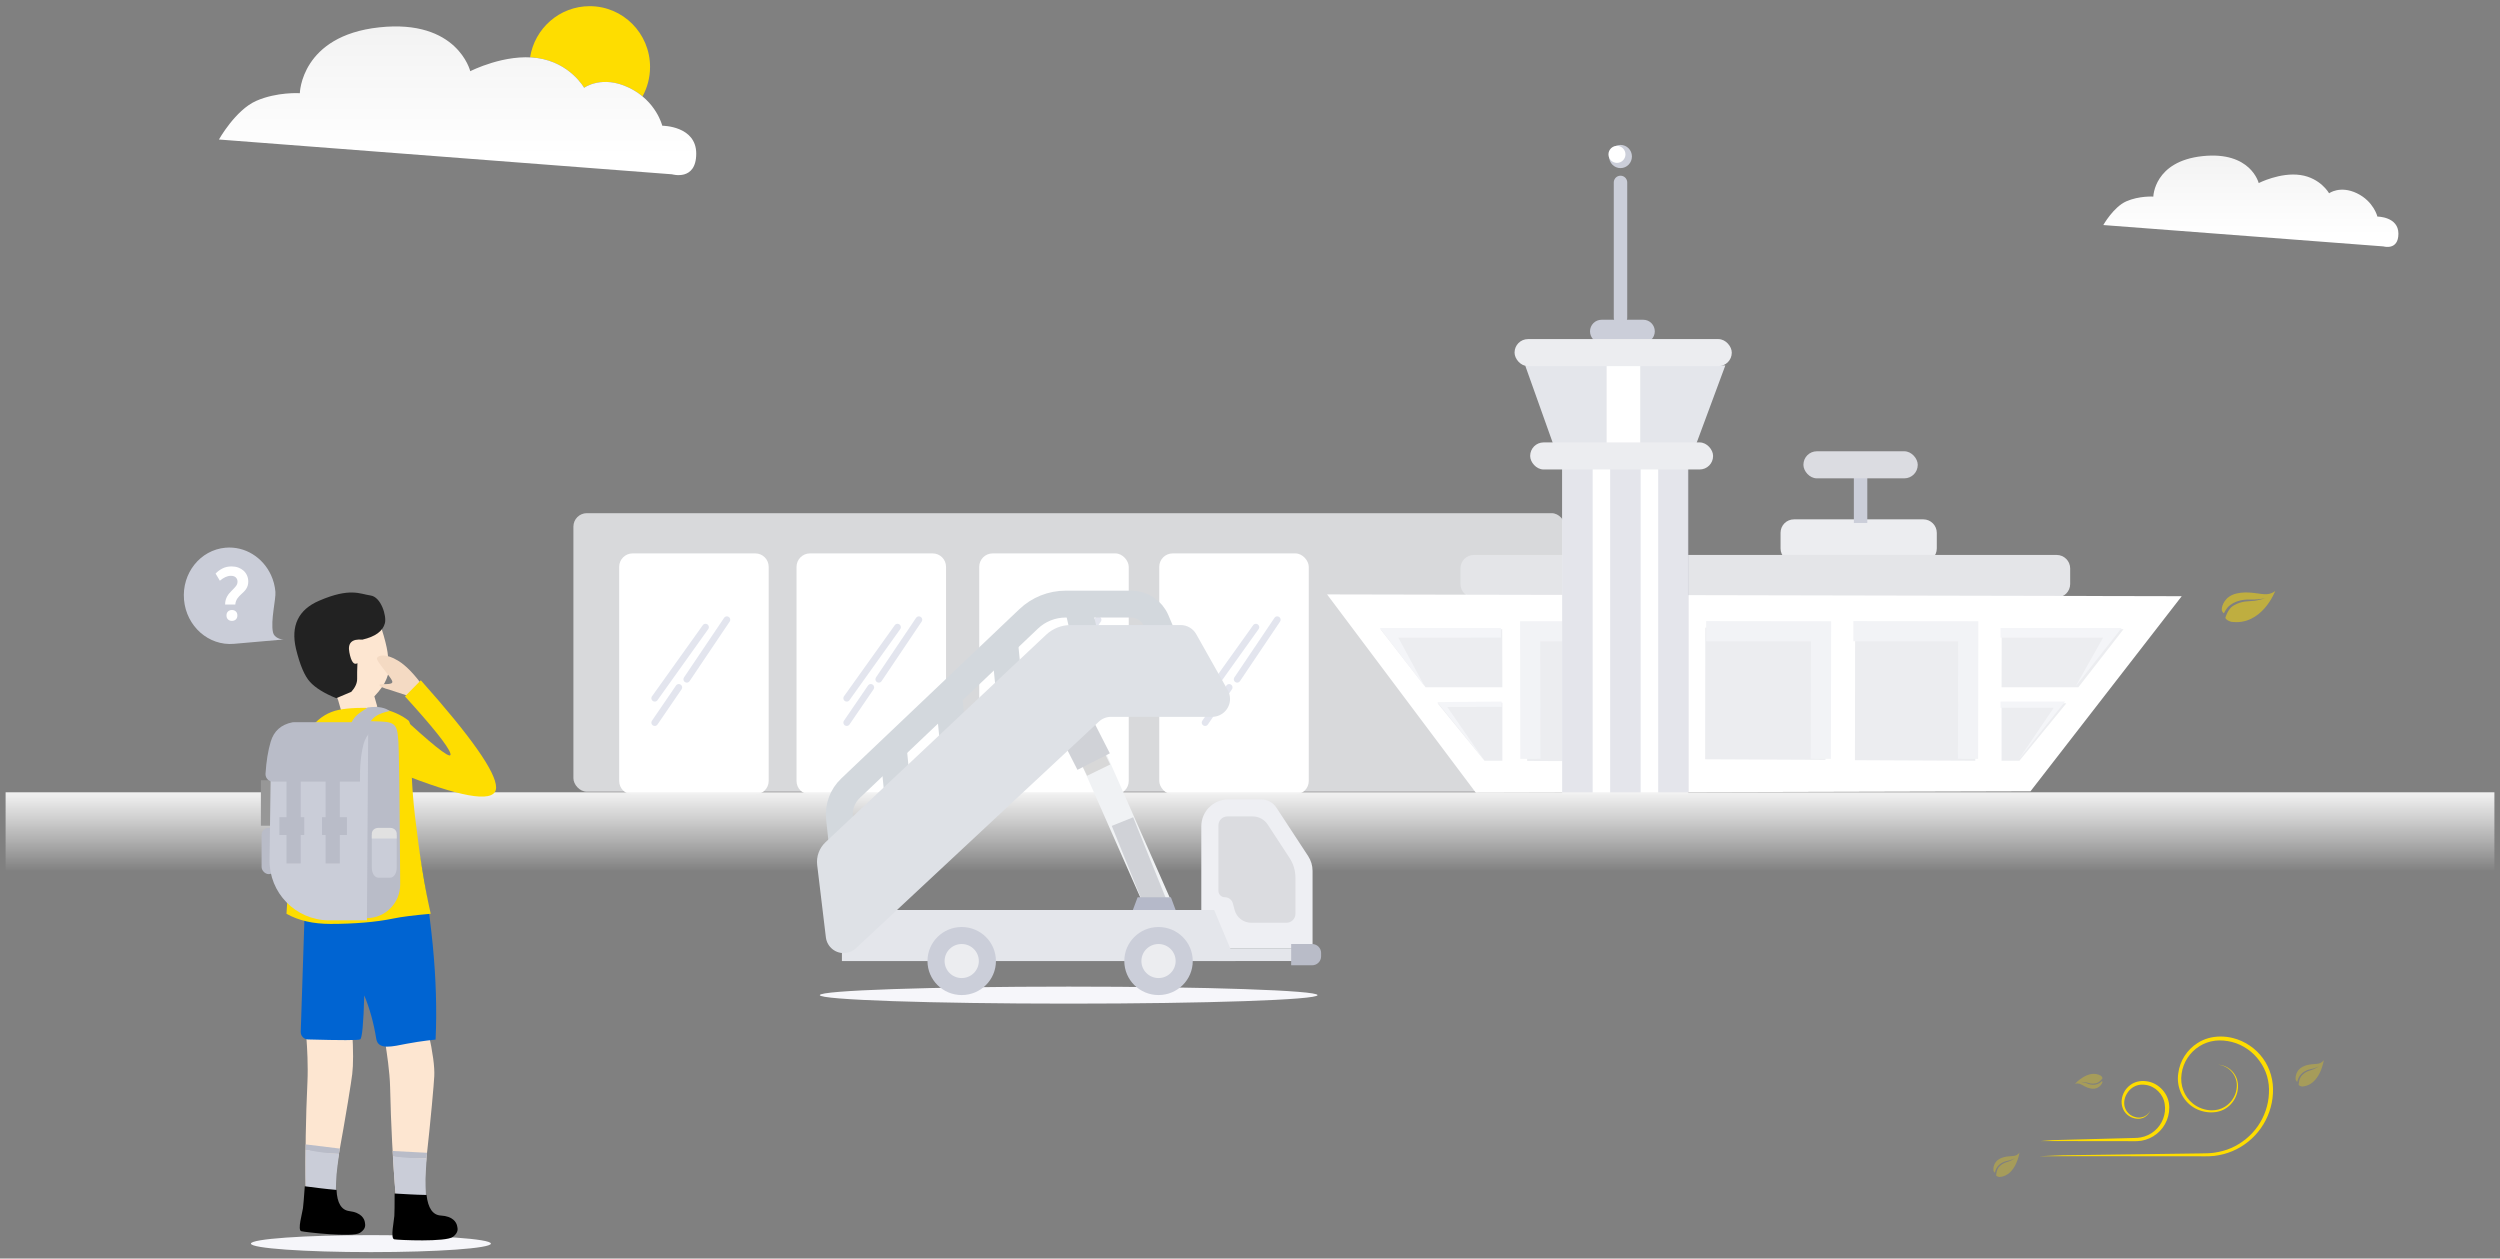 <?xml version="1.0" encoding="UTF-8"?>
<svg width="294px" height="148px" viewBox="0 0 294 148" version="1.1" xmlns="http://www.w3.org/2000/svg" xmlns:xlink="http://www.w3.org/1999/xlink">
    <rect x="0" y="0" width="294" height="148" fill="#808080" stroke="none"/>
    <!-- Generator: Sketch 52.5 (67469) - http://www.bohemiancoding.com/sketch -->
    <title>No result found</title>
    <desc>Created with Sketch.</desc>
    <defs>
        <linearGradient x1="38.867%" y1="23.476%" x2="38.867%" y2="0%" id="linearGradient-1">
            <stop stop-color="#FFFFFF" stop-opacity="0" offset="0%"></stop>
            <stop stop-color="#F2F2F2" offset="100%"></stop>
        </linearGradient>
        <linearGradient x1="38.867%" y1="84.559%" x2="38.867%" y2="0%" id="linearGradient-2">
            <stop stop-color="#FFFFFF" offset="0%"></stop>
            <stop stop-color="#F2F2F2" offset="100%"></stop>
        </linearGradient>
    </defs>
    <g id="Page-1" stroke="none" stroke-width="1" fill="none" fill-rule="evenodd">
        <g id="00_FLIGHTS_DepartureNoResult" transform="translate(-13, -196)">
            <g id="IOS-/-Empty-State-/-Illustration-/-no-result-found" transform="translate(10, 183)">
                <g id="Group-4" transform="translate(3.659, 13.726)">
                    <g id="Group-9" transform="translate(0, 16.314)">
                        <g id="Group-19" transform="translate(66.773, 0)">
                            <rect id="Rectangle-38" fill="#EDEEF1" opacity="0.8" x="0" y="43.309" width="116.621" height="32.754" rx="1.58"></rect>
                            <path d="M5.383,49.624 C5.383,48.749 6.094,48.04 6.958,48.04 L21.39,48.04 C22.26,48.04 22.965,48.74 22.965,49.624 L22.965,74.797 C22.965,75.672 22.254,76.381 21.39,76.381 L6.958,76.381 C6.088,76.381 5.383,75.681 5.383,74.797 L5.383,49.624 Z" id="Rectangle-39" fill="#FFFFFF"></path>
                            <path d="M26.24,49.624 C26.24,48.749 26.951,48.04 27.815,48.04 L42.247,48.04 C43.117,48.04 43.822,48.74 43.822,49.624 L43.822,74.797 C43.822,75.672 43.111,76.381 42.247,76.381 L27.815,76.381 C26.945,76.381 26.24,75.681 26.24,74.797 L26.24,49.624 Z" id="Rectangle-39" fill="#FFFFFF"></path>
                            <rect id="Rectangle-39" fill="#FFFFFF" x="47.725" y="48.04" width="17.583" height="28.342" rx="1.58"></rect>
                            <rect id="Rectangle-39" fill="#FFFFFF" x="68.896" y="48.04" width="17.583" height="28.342" rx="1.58"></rect>
                            <g id="Group" transform="translate(88.632, 0)">
                                <path d="M53.329,45.62 C53.329,44.745 54.027,44.036 54.912,44.036 L70.121,44.036 C70.995,44.036 71.703,44.753 71.703,45.62 L71.703,47.457 C71.703,48.332 71.005,49.041 70.121,49.041 L54.912,49.041 C54.038,49.041 53.329,48.324 53.329,47.457 L53.329,45.62 Z" id="Rectangle-37" fill="#ECEDF0"></path>
                                <path d="M62.74,39.442 L62.74,43.672" id="Line" stroke="#CBCED9" stroke-width="1.58" stroke-linecap="square"></path>
                                <polygon id="Path-9" fill="#E4E6EB" points="23.304 25.96 46.837 25.931 43.329 35.393 26.666 35.393"></polygon>
                                <path d="M30.922,21.927 C30.922,21.173 31.533,20.562 32.284,20.562 L37.178,20.562 C37.931,20.562 38.54,21.168 38.54,21.927 L38.54,21.927 C38.54,22.681 37.93,23.292 37.178,23.292 L32.284,23.292 C31.532,23.292 30.922,22.686 30.922,21.927 L30.922,21.927 Z" id="Rectangle-35" fill="#CBCED9"></path>
                                <path d="M34.507,4.413 L34.507,20.335" id="Line" stroke="#CBCED9" stroke-width="1.58" stroke-linecap="round"></path>
                                <rect id="Rectangle-36" fill="#DBDCE1" x="56.018" y="36.03" width="13.444" height="3.184" rx="1.58"></rect>
                                <ellipse id="Oval-6" fill="#CBCED9" cx="34.507" cy="1.365" rx="1.344" ry="1.365"></ellipse>
                                <ellipse id="Oval-6" fill="#FFFFFF" cx="34.09" cy="1.115" rx="1" ry="1"></ellipse>
                                <path d="M15.685,49.805 C15.685,48.931 16.395,48.222 17.266,48.222 L85.807,48.222 C86.68,48.222 87.388,48.939 87.388,49.805 L87.388,51.643 C87.388,52.517 86.679,53.226 85.807,53.226 L17.266,53.226 C16.393,53.226 15.685,52.509 15.685,51.643 L15.685,49.805 Z" id="Rectangle-33" fill="#E4E5E8"></path>
                                <polygon id="Path-8" fill="#FFFFFF" points="0 52.862 17.5 76.19 82.72 76.019 100.507 53.073"></polygon>
                                <polygon id="Path-7" fill="#ECEDF0" points="23.546 56.968 37.678 56.968 37.678 72.513 23.528 72.446"></polygon>
                                <polygon id="Path-7" fill="#ECEDF0" points="62.097 56.878 76.229 56.878 76.229 72.424 62.078 72.357"></polygon>
                                <polygon id="Path-7" fill="#ECEDF0" points="44.479 56.774 58.61 56.774 58.61 72.32 44.46 72.253"></polygon>
                                <path d="M34.851,26.385 L34.851,34.893" id="Line" stroke="#FFFFFF" stroke-width="3.951" stroke-linecap="square"></path>
                                <g id="Group-17" transform="translate(6.274, 56.956)" fill="#ECEDF0">
                                    <polygon id="Path-10" transform="translate(7.17, 3.412) scale(-1, 1) translate(-7.17, -3.412) " points="0.016 0 5.4573488e-14 6.824 9.032 6.824 14.341 0"></polygon>
                                    <polygon id="Path-12" transform="translate(10.531, 12.055) scale(-1, 1) translate(-10.531, -12.055) " points="6.722 8.644 14.341 8.713 8.82 15.467 6.722 15.467"></polygon>
                                </g>
                                <g id="Group-17" transform="translate(79.322, 56.956)" fill="#ECEDF0">
                                    <polygon id="Path-10" points="0.016 0 0 6.824 9.032 6.824 14.341 0"></polygon>
                                    <polygon id="Path-12" points="0 8.644 7.618 8.713 2.098 15.467 0 15.467"></polygon>
                                </g>
                            </g>
                            <rect id="Rectangle-34" fill="#ECEDF0" x="110.681" y="22.837" width="25.544" height="3.184" rx="1.58"></rect>
                        </g>
                        <g id="Group-2" transform="translate(140.905, 55.68)" opacity="0.884" stroke="#DFE2EC" stroke-linecap="round" stroke-linejoin="round" stroke-width="0.79">
                            <path d="M6.127,1.034 L0.157,9.391" id="Line"></path>
                            <path d="M2.985,8.12 L0.157,12.257" id="Line"></path>
                            <path d="M8.641,0.159 L3.928,7.162" id="Line"></path>
                        </g>
                        <polyline id="Path-17" stroke="#F2F3F6" stroke-width="2.371" points="192.799 57.185 179.289 57.203 179.313 72.2"></polyline>
                        <g id="Group-2" transform="translate(119.832, 55.68)" opacity="0.884" stroke="#DFE2EC" stroke-linecap="round" stroke-linejoin="round" stroke-width="0.79">
                            <path d="M6.127,1.034 L0.157,9.391" id="Line"></path>
                            <path d="M2.985,8.12 L0.157,12.257" id="Line"></path>
                            <path d="M8.641,0.159 L3.928,7.162" id="Line"></path>
                        </g>
                        <g id="Group-2" transform="translate(98.759, 55.68)" opacity="0.884" stroke="#DFE2EC" stroke-linecap="round" stroke-linejoin="round" stroke-width="0.79">
                            <path d="M6.127,1.034 L0.157,9.391" id="Line"></path>
                            <path d="M2.985,8.12 L0.157,12.257" id="Line"></path>
                            <path d="M8.641,0.159 L3.928,7.162" id="Line"></path>
                        </g>
                        <g id="Group-2" transform="translate(76.181, 55.68)" opacity="0.884" stroke="#DFE2EC" stroke-linecap="round" stroke-linejoin="round" stroke-width="0.79">
                            <path d="M6.127,1.034 L0.157,9.391" id="Line"></path>
                            <path d="M2.985,8.12 L0.157,12.257" id="Line"></path>
                            <path d="M8.641,0.159 L3.928,7.162" id="Line"></path>
                        </g>
                        <polygon id="Path-14" fill="#F4F5F8" points="166.89 63.695 163.787 57.95 175.846 57.944 175.846 56.809 161.602 56.809"></polygon>
                        <polyline id="Path-14" fill="#F4F5F8" points="243.436 63.675 246.664 57.95 234.606 57.95 234.606 56.809 248.849 56.809"></polyline>
                        <polygon id="Path-15" fill="#F4F5F8" points="234.606 65.462 242.195 65.462 236.769 72.231 240.857 66.197 234.606 66.197"></polygon>
                        <polygon id="Path-16" fill="#F4F5F8" points="175.935 65.462 168.376 65.527 173.823 72.288 169.538 66.1 175.942 66.084"></polygon>
                        <polyline id="Path-17" stroke="#F2F3F6" stroke-width="2.371" points="217.296 57.185 230.806 57.203 230.782 72.2"></polyline>
                        <polyline id="Path-17" stroke="#F2F3F6" stroke-width="2.371" points="199.985 57.185 213.496 57.203 213.471 72.2"></polyline>
                        <rect id="Rectangle-32" fill="#FFFFFF" x="183.052" y="37.622" width="14.789" height="38.75"></rect>
                        <rect id="Rectangle-21" fill="#CACDD8" opacity="0.5" x="183.052" y="37.622" width="3.588" height="38.75"></rect>
                        <rect id="Rectangle-21" fill="#CACDD8" opacity="0.5" x="188.696" y="37.622" width="3.588" height="38.75"></rect>
                        <rect id="Rectangle-21" fill="#CACDD8" opacity="0.5" x="194.341" y="37.622" width="3.588" height="38.75"></rect>
                        <rect id="Rectangle-22" fill="#ECEDF0" x="179.289" y="34.988" width="21.511" height="3.184" rx="1.58"></rect>
                        <path d="M265.492,52.376 C264.802,52.566 263.36,52.436 262.068,53.082 C260.777,53.728 260.732,54.891 260.812,55.278 C260.857,55.501 261.025,55.621 261.16,55.683 C261.216,55.43 261.3,55.16 261.434,54.9 C262.031,53.877 263.199,53.573 263.394,53.506 C263.498,53.473 263.688,53.425 263.911,53.378 C264.139,53.335 264.383,53.28 264.622,53.197 C265.096,53.045 265.503,52.86 265.502,52.86 C265.503,52.86 265.122,53.092 264.662,53.297 C264.437,53.404 264.174,53.492 263.958,53.553 C263.741,53.619 263.561,53.677 263.461,53.71 C263.361,53.742 263.048,53.836 262.691,54.052 C262.51,54.162 262.33,54.296 262.137,54.469 C261.958,54.614 261.814,54.812 261.712,55.03 C261.534,55.412 261.47,55.832 261.448,56.171 C261.563,56.308 261.785,56.434 262.209,56.458 C265.881,56.14 266.455,51.756 266.455,51.756 C266.455,51.756 266.182,52.187 265.492,52.376 Z" id="Fill-1" fill="#FEDD00" opacity="0.5" transform="translate(263.621, 54.107) rotate(373) translate(-263.621, -54.107) "></path>
                        <polygon id="Rectangle-41" fill="url(#linearGradient-1)" points="0 76.134 292.683 76.134 292.683 115.839 0 115.839"></polygon>
                    </g>
                    <path d="M246.69,25.739 C246.69,25.739 247.89,23.611 249.399,22.949 C250.908,22.287 252.573,22.393 252.573,22.393 C252.573,22.393 252.649,18.246 258.345,17.636 C264.042,17.026 264.964,20.804 264.964,20.804 C264.964,20.804 267.493,19.513 269.863,19.856 C272.233,20.2 273.242,22.003 273.242,22.003 C273.242,22.003 274.541,21.05 276.516,22.003 C278.492,22.956 278.925,24.743 278.925,24.743 C278.925,24.743 281.394,24.743 281.394,26.757 C281.394,28.771 279.637,28.252 279.637,28.252" id="Path-13" fill="url(#linearGradient-2)"></path>
                    <g id="Group-10" transform="translate(25.087, 0)">
                        <path d="M36.592,6.02 C37.128,2.609 40.063,0 43.602,0 C47.522,0 50.7,3.2 50.7,7.147 C50.7,8.402 50.378,9.582 49.814,10.608 C49.373,10.242 48.853,9.896 48.242,9.599 C45.047,8.048 42.946,9.599 42.946,9.599 C42.946,9.599 41.314,6.664 37.48,6.105 C37.185,6.061 36.888,6.034 36.592,6.02 Z" id="Combined-Shape" fill="#FEDD00"></path>
                        <path d="M0,15.68 C0,15.68 1.94,12.217 4.381,11.139 C6.822,10.061 9.515,10.234 9.515,10.234 C9.515,10.234 9.638,3.483 18.852,2.491 C28.065,1.498 29.557,7.647 29.557,7.647 C29.557,7.647 33.646,5.545 37.48,6.105 C41.314,6.664 42.946,9.599 42.946,9.599 C42.946,9.599 45.047,8.048 48.242,9.599 C51.437,11.15 52.137,14.06 52.137,14.06 C52.137,14.06 56.131,14.06 56.131,17.338 C56.131,20.616 53.289,19.772 53.289,19.772" id="Path-13" fill="url(#linearGradient-2)"></path>
                    </g>
                    <ellipse id="Oval-2" fill="#F6F6FA" cx="42.96" cy="145.523" rx="14.11" ry="1"></ellipse>
                    <g id="Group" transform="translate(20.488, 61.493)">
                        <g id="Group-11" transform="translate(28.32, 71.624) rotate(3) translate(-28.32, -71.624) translate(23.302, 59.074)">
                            <path d="M1.447,0.363 C1.208,0.438 0.065,0.505 0.309,1.716 C0.503,2.683 0.981,4.89 1.123,6.801 C1.443,11.105 1.885,15.343 2.45,19.514 L5.884,19.514 C5.771,17.759 5.736,16.503 5.779,15.748 C6.118,9.898 6.238,6.137 6.238,5.211 C6.238,4.105 5.923,2.422 5.294,0.162 C2.889,0.246 1.606,0.314 1.447,0.363 Z" id="Path-63" fill="#FDE6D1"></path>
                            <path d="M5.833,14.884 L5.868,14.233 L1.809,14.233 L1.88,14.884 C2.634,14.983 3.199,15.033 3.576,15.033 C3.952,15.033 4.704,14.983 5.833,14.884 Z" id="Path-66" fill="#B9BCC8"></path>
                            <path d="M1.872,14.88 C2.022,16.213 2.139,17.213 2.225,17.879 C2.31,18.546 2.388,19.077 2.459,19.473 L6.017,19.473 C5.918,18.535 5.86,17.825 5.844,17.344 C5.828,16.863 5.828,16.042 5.844,14.88 C5.033,14.925 4.426,14.948 4.023,14.948 C3.619,14.948 2.902,14.925 1.872,14.88 Z" id="Path-64" fill="#CACDD8"></path>
                            <path d="M2.49,18.964 C3.075,19.007 3.671,19.051 4.279,19.096 C4.887,19.141 5.541,19.176 6.24,19.201 C6.389,20.764 6.936,21.58 7.881,21.649 C9.3,21.754 9.697,22.479 9.773,22.91 C9.822,23.193 9.983,23.638 9.26,24.178 C8.431,24.798 2.84,24.448 2.357,24.352 C1.873,24.255 2.366,22.185 2.411,21.599 C2.44,21.222 2.466,20.344 2.49,18.964 Z" id="Path-2" fill="#000000" transform="translate(5.984, 21.751) rotate(-4) translate(-5.984, -21.751) "></path>
                        </g>
                        <g id="Group-11" transform="translate(18.184, 71.109) rotate(7) translate(-18.184, -71.109) translate(13.167, 58.768)">
                            <path d="M0.395,0.761 C0.233,0.582 0.233,0.89 0.395,1.684 C0.59,2.634 0.981,4.809 1.123,6.688 C1.443,10.92 1.885,15.087 2.45,19.189 L5.884,19.189 C5.771,17.463 5.736,16.228 5.779,15.486 C6.118,9.733 6.238,6.035 6.238,5.124 C6.238,4.036 6.033,2.368 5.623,0.118 L0.395,0.761 Z" id="Path-63" fill="#FDE6D1"></path>
                            <path d="M5.833,14.635 L5.868,13.996 L1.809,13.996 L1.88,14.635 C2.634,14.734 3.199,14.783 3.576,14.783 C3.952,14.783 4.704,14.734 5.833,14.635 Z" id="Path-66" fill="#B9BCC8"></path>
                            <path d="M1.872,14.632 C2.022,15.943 2.139,16.926 2.225,17.581 C2.31,18.237 2.388,18.759 2.459,19.148 L6.017,19.148 C5.918,18.226 5.86,17.528 5.844,17.055 C5.828,16.582 5.828,15.774 5.844,14.632 C5.033,14.677 4.426,14.699 4.023,14.699 C3.619,14.699 2.902,14.677 1.872,14.632 Z" id="Path-64" fill="#CACDD8"></path>
                            <path d="M2.49,18.648 C3.075,18.691 3.671,18.734 4.279,18.778 C4.887,18.822 5.541,18.856 6.24,18.881 C6.389,20.418 6.936,21.22 7.881,21.289 C9.3,21.391 9.697,22.105 9.773,22.528 C9.822,22.806 9.983,23.244 9.26,23.775 C8.431,24.385 2.84,24.041 2.357,23.946 C1.873,23.851 2.366,21.815 2.411,21.239 C2.44,20.868 2.466,20.005 2.49,18.648 Z" id="Path-2" fill="#000000" transform="translate(5.984, 21.388) rotate(-4) translate(-5.984, -21.388) "></path>
                        </g>
                        <rect id="Rectangle-18" fill="#B9BCC8" x="9.617" y="35.139" width="1.672" height="5.438" rx="0.836"></rect>
                        <path d="M15.724,34.689 C16.918,35.752 18.425,36.283 20.245,36.283 C22.065,36.283 24.843,36.456 28.58,36.802 C29.8,45.815 30.01,53.746 29.209,60.597 C29.209,60.597 27.538,60.645 25.808,60.847 C24.123,61.044 22.381,61.414 22.255,60.022 C22.084,58.141 21.734,56.411 21.204,54.832 C20.88,58.144 20.599,59.852 20.361,59.957 C20.138,60.055 18.098,59.916 14.241,59.538 L14.241,59.538 C13.758,59.491 13.405,59.062 13.452,58.579 C13.453,58.577 13.453,58.575 13.453,58.574 C14.601,47.54 15.245,41.193 15.386,39.533 C15.529,37.828 15.642,36.214 15.724,34.689 Z" id="Path-65" fill="#0064D2" transform="translate(21.567, 47.866) rotate(-4) translate(-21.567, -47.866) "></path>
                        <path d="M12.983,31.395 L12.983,41.393 L13.359,41.393 L13.359,31.395 L12.983,31.395 Z" id="Rectangle-14" stroke="#979797" stroke-width="0.878" fill="#D8D8D8"></path>
                        <path d="M13.38,33.047 L13.38,31.374 L11.289,31.374 L11.289,33.047 L13.38,33.047 Z M13.045,31.374 L11.624,31.374 L11.624,33.047 L13.045,33.047 L13.045,31.374 Z M13.38,33.13 L13.38,31.291 L11.289,31.291 L11.289,33.13 L13.38,33.13 Z" id="Rectangle-15" stroke="#979797" stroke-width="3.512" fill="#D8D8D8"></path>
                        <path d="M17.425,19.311 L17.424,21.347 L21.642,21.346 L21.642,20.083 C22.532,19.557 23.179,19.029 23.584,18.498 C24.19,17.703 24.125,17.727 24.486,15.992 C24.727,14.835 24.727,12.713 24.487,9.624 L16.947,15.486 L17.425,19.311 Z" id="Path-29" fill="#FDE6D1" transform="translate(20.807, 15.485) rotate(-16) translate(-20.807, -15.485) "></path>
                        <path d="M13.677,13.02 C13.768,14.98 14.063,16.363 14.56,17.168 C15.057,17.973 15.942,18.792 17.214,19.626 L19.097,19.229 C19.655,18.81 19.977,18.349 20.066,17.848 C20.154,17.346 20.282,16.75 20.451,16.058 C19.989,16.234 19.759,15.757 19.759,14.629 C19.759,13.501 20.354,13.108 21.545,13.452 C23.116,13.394 24.108,12.928 24.52,12.054 C24.894,11.262 24.663,8.943 23.487,8.539 C22.306,8.134 21.324,7.137 17.426,7.989 C14.827,8.557 13.577,10.234 13.677,13.02 Z" id="Path-28" fill="#222222" transform="translate(19.178, 13.64) rotate(-11) translate(-19.178, -13.64) "></path>
                        <path d="M15.621,23.12 C16.464,22.13 17.484,21.511 18.681,21.263 C19.878,21.016 21.534,20.962 23.651,21.102 C24.923,21.361 25.993,21.825 26.861,22.494 C27.526,23.006 26.844,26.786 27.652,33.73 C28.19,38.359 28.808,42.196 29.506,45.24 C27.515,45.416 26.053,45.601 25.121,45.797 C23.073,46.227 20.427,46.434 17.74,46.434 C15.678,46.434 13.946,46.036 12.544,45.24 L13.735,26.166 L15.621,23.12 Z" id="Path-30" fill="#FEDD00"></path>
                        <path d="M28.226,19.618 C26.341,18.967 24.983,18.258 24.152,17.49 C22.905,16.338 22.888,15.43 23.167,15.188 C23.446,14.947 25.73,16.165 26.293,16.165 C26.855,16.165 26.084,14.727 26.293,14.611 C26.432,14.533 26.739,14.881 27.212,15.654 L28.456,17.495 L28.226,19.618 Z" id="Path-38" fill="#F4DAC3" transform="translate(25.739, 17.109) scale(-1, 1) rotate(106) translate(-25.739, -17.109) "></path>
                        <path d="M26.974,22.842 C30.487,26.042 32.099,27.211 31.808,26.349 C31.518,25.486 29.741,23.263 26.479,19.679 L28.342,17.784 C34.244,24.402 37.195,28.601 37.195,30.382 C37.195,32.163 33.788,31.744 26.974,29.127 L26.974,22.842 Z" id="Path-37" fill="#FEDD00"></path>
                        <path d="M24.693,22.765 C25.247,22.959 25.674,23.197 25.674,25.056 C25.674,25.255 25.667,24.43 25.674,24.5 C25.78,25.624 25.859,31.39 25.913,41.8 L25.913,41.8 C25.924,43.973 24.171,45.744 21.998,45.755 C21.824,45.756 21.651,45.746 21.479,45.724 L20.488,25.815 L21.145,22.593 C23.128,22.574 24.311,22.631 24.693,22.765 Z" id="Path-62" fill="#B9BCC8"></path>
                        <path d="M10.734,25.49 L10.55,38.895 C10.497,42.774 13.599,45.961 17.478,46.015 C17.51,46.015 17.542,46.015 17.574,46.015 L22.003,46.015 L22.16,22.589 L10.734,25.49 Z" id="Path-61" fill="#CACDD8"></path>
                        <path d="M13.396,22.712 L24.251,22.712 C22.793,23.258 21.909,24.123 21.602,25.307 C21.294,26.491 21.155,27.956 21.186,29.701 L10.954,29.701 C10.469,29.701 10.076,29.308 10.076,28.823 C10.076,28.804 10.076,28.786 10.078,28.767 C10.169,27.314 10.373,26.059 10.688,25.002 C11.061,23.753 11.905,22.996 13.221,22.729 L13.221,22.729 C13.279,22.718 13.337,22.712 13.396,22.712 Z" id="Path-60" fill="#B9BCC8"></path>
                        <rect id="Rectangle-17" fill="#B9BCC8" x="12.544" y="28.864" width="1.672" height="10.458"></rect>
                        <rect id="Rectangle-17" fill="#B9BCC8" x="17.143" y="28.864" width="1.672" height="10.458"></rect>
                        <polygon id="Rectangle" fill="#B9BCC8" points="11.707 33.884 14.634 33.884 14.634 35.976 11.707 35.976"></polygon>
                        <polygon id="Rectangle" fill="#B9BCC8" points="16.725 33.884 19.652 33.884 19.652 35.976 16.725 35.976"></polygon>
                        <path d="M22.578,39.832 C22.578,40.474 22.917,40.995 23.335,40.995 L24.749,40.995 C25.167,40.995 25.505,40.474 25.505,39.832 L25.505,35.976 L22.578,35.976 L22.578,39.832 Z" id="Fill-13" fill="#CACDD8"></path>
                        <path d="M23.335,35.139 L24.749,35.139 C25.167,35.139 25.505,35.44 25.505,35.81 L25.505,36.394 L22.578,36.394 L22.578,35.81 C22.578,35.44 22.917,35.139 23.335,35.139" id="Fill-19" fill="#E1E1E1"></path>
                        <g id="Group-6" transform="translate(19.233, 9.203) rotate(-11) translate(-19.233, -9.203) translate(10.035, 1.673)"></g>
                        <path d="M22.092,20.98 C21.424,21.399 20.962,21.737 20.705,21.994 C20.449,22.251 20.237,22.589 20.07,23.008 L22.244,23.008 C22.417,22.581 22.692,22.243 23.067,21.994 C23.443,21.745 23.977,21.547 24.669,21.401 C24.442,21.207 24.109,21.066 23.672,20.98 C23.234,20.895 22.707,20.895 22.092,20.98 Z" id="Path-59" fill="#B9BCC8"></path>
                        <path d="M6.409,13.493 C9.389,13.493 11.804,10.953 11.804,7.82 C11.803,4.686 9.388,2.146 6.409,2.146 C4.098,2.146 2.127,3.673 1.359,5.821 C1.136,6.442 1.015,7.116 1.015,7.819 C1.015,8.679 1.892,11.15 1.716,12.543 C1.633,13.201 0.853,13.493 0.488,13.493 C0.176,13.493 4.633,13.493 6.409,13.493 Z" id="Oval" fill="#CACDD8" transform="translate(6.138, 7.82) scale(-1, 1) rotate(5) translate(-6.138, -7.82) "></path>
                        <path d="M5.327,8.876 C5.327,8.675 5.349,8.496 5.395,8.337 C5.44,8.179 5.499,8.035 5.573,7.904 C5.646,7.773 5.729,7.654 5.823,7.548 C5.916,7.441 6.011,7.339 6.107,7.242 C6.344,7.01 6.517,6.822 6.624,6.675 C6.732,6.529 6.785,6.365 6.785,6.182 C6.785,5.987 6.72,5.825 6.59,5.694 C6.46,5.563 6.265,5.497 6.005,5.497 C5.79,5.497 5.577,5.546 5.365,5.643 C5.153,5.741 4.934,5.884 4.708,6.073 L4.207,5.233 C4.422,5.001 4.686,4.803 5,4.639 C5.314,4.475 5.674,4.392 6.081,4.392 C6.37,4.392 6.634,4.436 6.874,4.525 C7.115,4.613 7.321,4.735 7.493,4.89 C7.666,5.045 7.801,5.233 7.9,5.452 C7.999,5.671 8.049,5.911 8.049,6.173 C8.049,6.356 8.026,6.517 7.981,6.657 C7.936,6.797 7.875,6.925 7.799,7.041 C7.722,7.156 7.636,7.263 7.54,7.36 C7.444,7.458 7.345,7.552 7.243,7.643 C7.158,7.723 7.075,7.803 6.993,7.885 C6.911,7.968 6.838,8.057 6.773,8.155 C6.708,8.252 6.652,8.36 6.607,8.479 C6.562,8.598 6.534,8.73 6.522,8.876 L5.327,8.876 Z M6.768,10.157 C6.768,10.36 6.707,10.518 6.585,10.63 C6.463,10.742 6.31,10.798 6.128,10.798 C5.946,10.798 5.794,10.742 5.671,10.63 C5.549,10.518 5.488,10.36 5.488,10.157 C5.488,9.954 5.549,9.797 5.671,9.685 C5.794,9.573 5.946,9.517 6.128,9.517 C6.31,9.517 6.463,9.573 6.585,9.685 C6.707,9.797 6.768,9.954 6.768,10.157 Z" id="?" fill="#FFFFFF"></path>
                    </g>
                    <path d="" id="Path-42" stroke="#979797" stroke-width="0.878"></path>
                    <path d="" id="Path-43" stroke="#979797" stroke-width="0.878"></path>
                    <g id="Group-15" transform="translate(233.728, 120.894)" fill="#FEDD00">
                        <path d="M2.548,14.248 C2.182,14.367 1.416,14.285 0.731,14.693 C0.045,15.101 0.021,15.834 0.064,16.078 C0.088,16.219 0.177,16.295 0.249,16.334 C0.278,16.174 0.323,16.004 0.394,15.839 C0.711,15.195 1.331,15.002 1.435,14.96 C1.49,14.939 1.591,14.909 1.709,14.88 C1.83,14.852 1.959,14.818 2.086,14.765 C2.338,14.669 2.554,14.553 2.553,14.553 C2.554,14.553 2.352,14.699 2.108,14.828 C1.988,14.896 1.849,14.951 1.734,14.99 C1.619,15.031 1.523,15.068 1.47,15.089 C1.417,15.109 1.251,15.169 1.061,15.305 C0.965,15.374 0.87,15.459 0.767,15.568 C0.673,15.66 0.596,15.784 0.542,15.922 C0.447,16.163 0.413,16.428 0.402,16.641 C0.463,16.728 0.581,16.807 0.806,16.823 C2.755,16.622 3.06,13.856 3.06,13.856 C3.06,13.856 2.915,14.128 2.548,14.248 Z" id="Fill-1" opacity="0.3" transform="translate(1.555, 15.339) rotate(362) translate(-1.555, -15.339) "></path>
                        <path d="M28.214,0.457 C27.742,0.336 27.255,0.275 26.761,0.275 C25.748,0.275 24.806,0.541 24.04,1.046 C22.802,1.829 21.961,3.15 21.78,4.588 C21.545,6.044 22.156,7.577 23.297,8.418 C24.469,9.307 26.194,9.459 27.326,8.752 C28.598,7.983 29.156,6.313 28.576,5.031 C28.28,4.387 27.703,3.885 27.032,3.689 C26.834,3.63 26.634,3.598 26.438,3.59 C26.641,3.605 26.844,3.649 27.032,3.716 C27.678,3.937 28.219,4.449 28.476,5.085 C28.605,5.392 28.672,5.729 28.664,6.055 C28.657,6.4 28.598,6.717 28.478,7.051 C28.238,7.683 27.776,8.231 27.206,8.563 C26.788,8.816 26.276,8.954 25.733,8.954 C24.933,8.954 24.119,8.664 23.495,8.16 C22.465,7.336 21.958,5.987 22.171,4.64 C22.347,3.33 23.133,2.118 24.27,1.415 C24.811,1.071 25.449,0.845 26.113,0.764 C26.391,0.727 26.748,0.722 27.113,0.752 C27.448,0.781 27.786,0.838 28.094,0.916 C29.383,1.248 30.565,2.064 31.335,3.153 C32.141,4.247 32.522,5.569 32.439,6.968 C32.383,8.317 31.92,9.683 31.14,10.804 C30.362,11.93 29.242,12.849 27.984,13.392 C27.407,13.648 26.739,13.83 26,13.938 C25.54,14.004 25.058,14.014 24.476,14.021 L8.261,14.24 L5.513,14.346 L23.847,14.358 C24.06,14.358 24.273,14.358 24.483,14.361 L24.872,14.363 C25.22,14.363 25.63,14.356 26.039,14.311 C26.783,14.218 27.49,14.031 28.136,13.756 C29.467,13.201 30.658,12.242 31.49,11.055 C32.334,9.87 32.835,8.423 32.909,6.977 C33.011,5.51 32.588,4.011 31.744,2.855 C30.903,1.678 29.616,0.806 28.214,0.457 Z" id="Fill-1"></path>
                        <path d="M15.614,12.578 L16.084,12.583 C16.236,12.585 16.378,12.588 16.52,12.588 C16.769,12.588 17.097,12.583 17.439,12.531 C18.098,12.423 18.724,12.143 19.247,11.72 C20.319,10.872 20.88,9.461 20.681,8.124 C20.478,6.787 19.321,5.669 17.99,5.529 C17.278,5.438 16.608,5.61 16.108,6.001 C15.565,6.409 15.213,7.016 15.135,7.675 C15.035,8.343 15.282,9.036 15.764,9.452 C16.246,9.892 17.004,10.063 17.576,9.865 C17.99,9.727 18.325,9.393 18.489,8.992 C18.296,9.373 17.938,9.67 17.516,9.766 C17.385,9.796 17.268,9.81 17.151,9.81 C16.683,9.81 16.207,9.607 15.9,9.279 C15.492,8.85 15.336,8.299 15.46,7.689 C15.568,7.158 15.908,6.635 16.343,6.32 C16.801,5.994 17.325,5.87 17.934,5.962 C19.066,6.106 20.035,7.082 20.182,8.223 C20.38,9.353 19.898,10.629 18.976,11.383 C18.523,11.767 17.963,12.03 17.366,12.14 C17.122,12.189 16.884,12.199 16.62,12.205 L7.01,12.46 C6.55,12.499 6.078,12.534 5.603,12.568 L15.397,12.58 C15.46,12.578 15.538,12.578 15.614,12.578 Z" id="Fill-3"></path>
                        <path d="M12.262,4.614 C11.947,4.716 11.289,4.646 10.699,4.996 C10.109,5.347 10.089,5.977 10.125,6.188 C10.146,6.308 10.223,6.374 10.284,6.407 C10.31,6.27 10.348,6.124 10.41,5.982 C10.682,5.428 11.215,5.262 11.304,5.226 C11.352,5.208 11.439,5.182 11.541,5.157 C11.644,5.134 11.756,5.104 11.865,5.059 C12.081,4.976 12.267,4.876 12.267,4.876 C12.267,4.876 12.093,5.002 11.883,5.113 C11.781,5.171 11.661,5.219 11.562,5.252 C11.463,5.287 11.381,5.319 11.335,5.337 C11.289,5.354 11.147,5.406 10.983,5.522 C10.901,5.582 10.819,5.655 10.73,5.748 C10.649,5.828 10.583,5.934 10.536,6.053 C10.455,6.26 10.426,6.488 10.416,6.672 C10.469,6.746 10.57,6.814 10.764,6.828 C12.44,6.655 12.702,4.277 12.702,4.277 C12.702,4.277 12.577,4.511 12.262,4.614 Z" id="Fill-1" opacity="0.3" transform="translate(11.408, 5.552) rotate(215) translate(-11.408, -5.552) "></path>
                        <path d="M38.292,3.407 C37.896,3.536 37.07,3.447 36.329,3.887 C35.589,4.328 35.563,5.119 35.609,5.383 C35.635,5.535 35.731,5.617 35.809,5.659 C35.84,5.487 35.889,5.303 35.966,5.125 C36.308,4.429 36.977,4.221 37.089,4.176 C37.149,4.153 37.257,4.121 37.386,4.089 C37.516,4.06 37.656,4.022 37.793,3.966 C38.064,3.862 38.298,3.736 38.297,3.736 C38.298,3.736 38.079,3.894 37.816,4.034 C37.687,4.107 37.536,4.166 37.412,4.208 C37.288,4.253 37.185,4.293 37.127,4.315 C37.07,4.337 36.891,4.401 36.686,4.548 C36.583,4.623 36.479,4.714 36.368,4.832 C36.266,4.931 36.183,5.065 36.125,5.215 C36.023,5.475 35.986,5.761 35.974,5.991 C36.04,6.085 36.167,6.17 36.41,6.187 C38.515,5.97 38.844,2.984 38.844,2.984 C38.844,2.984 38.687,3.278 38.292,3.407 Z" id="Fill-1" opacity="0.3" transform="translate(37.219, 4.586) rotate(362) translate(-37.219, -4.586) "></path>
                    </g>
                    <ellipse id="Oval-2" fill="#F6F6FA" cx="125.017" cy="116.301" rx="29.268" ry="1"></ellipse>
                    <g id="Group-3" transform="translate(95.331, 70.278)">
                        <path d="M48.445,23.008 L52.344,23.008 C53.054,23.008 53.717,23.366 54.107,23.96 L57.849,29.672 C58.187,30.187 58.367,30.789 58.367,31.405 L58.367,40.513 L45.284,40.513 L45.284,26.169 C45.284,24.423 46.7,23.008 48.445,23.008 Z" id="Rectangle-44" fill="#EEEFF3"></path>
                        <path d="M48.351,25.008 L51.329,25.008 C52.041,25.008 52.704,25.367 53.093,25.963 L55.667,29.9 C56.115,30.586 56.354,31.387 56.354,32.206 L56.354,36.459 C56.354,37.041 55.882,37.512 55.3,37.512 L51.152,37.512 C50.237,37.512 49.436,36.897 49.202,36.012 L48.996,35.239 C48.883,34.81 48.494,34.511 48.05,34.511 L48.05,34.511 C47.634,34.511 47.297,34.174 47.297,33.758 L47.297,26.062 C47.297,25.48 47.769,25.008 48.351,25.008 Z" id="Rectangle-44" fill="#DBDCE0"></path>
                        <path d="M40.321,35.632 L30.976,14.457" id="Path-35" stroke="#F0F2F4" stroke-width="3.161"></path>
                        <polygon id="Rectangle-7" fill="#E4E6EB" points="3.019 36.012 46.794 36.012 49.31 42.014 3.019 42.014"></polygon>
                        <rect id="Rectangle-2" fill="#E4E6EB" x="47.297" y="40.513" width="10.063" height="1.5"></rect>
                        <ellipse id="Oval-11" fill="#CBCED9" cx="17.107" cy="42.014" rx="4.025" ry="4.001"></ellipse>
                        <ellipse id="Oval-11" fill="#ECEDF0" cx="17.107" cy="42.014" rx="2.013" ry="2.001"></ellipse>
                        <ellipse id="Oval-11" fill="#CBCED9" cx="40.253" cy="42.014" rx="4.025" ry="4.001"></ellipse>
                        <ellipse id="Oval-11" fill="#ECEDF0" cx="40.253" cy="42.014" rx="2.013" ry="2.001"></ellipse>
                        <path d="M55.851,40.013 L58.319,40.013 C58.901,40.013 59.373,40.485 59.373,41.067 L59.373,41.46 C59.373,42.042 58.901,42.514 58.319,42.514 L55.851,42.514 L55.851,40.013 Z" id="Rectangle-43" fill="#B9BCC8"></path>
                        <polygon id="Rectangle-46" fill="#D0D2D7" transform="translate(38.065, 30.698) rotate(-22) translate(-38.065, -30.698) " points="36.711 25.215 39.421 25.215 39.419 36.182 36.709 35.243"></polygon>
                        <polygon id="Rectangle-45" fill="#B5B9C9" points="37.795 34.511 41.706 34.511 42.265 36.012 37.234 36.012"></polygon>
                        <path d="M3.257,30.052 L2.735,25.205 C2.595,23.899 3.071,22.603 4.022,21.699 L24.979,1.778 C26.154,0.661 27.713,0.039 29.334,0.039 L37.049,0.039 C38.318,0.039 39.464,0.798 39.96,1.966 L41.883,6.506" id="Path-47" stroke="#D3D8DD" stroke-width="3.161"></path>
                        <path d="M30.712,0.052 L31.699,4.303" id="Path-49" stroke="#D3D8DD" stroke-width="3.161"></path>
                        <path d="M9.718,23.683 L9.057,17.006" id="Path-48" stroke="#D3D8DD" stroke-width="3.161"></path>
                        <path d="M16.259,17.681 L15.598,11.004" id="Path-48" stroke="#D3D8DD" stroke-width="3.161"></path>
                        <path d="M22.8,11.178 L22.139,4.501" id="Path-48" stroke="#D3D8DD" stroke-width="3.161"></path>
                        <polygon id="Rectangle-46" fill="#D8D8D8" transform="translate(32.882, 18.889) rotate(-26) translate(-32.882, -18.889) " points="31.373 18.14 34.392 18.139 34.391 19.639 31.372 19.64"></polygon>
                        <polygon id="Rectangle-46" fill="#D0D2D7" transform="translate(31.356, 16.071) rotate(-27) translate(-31.356, -16.071) " points="29.219 13.28 33.494 13.279 33.493 18.862 29.218 18.863"></polygon>
                        <path d="M4.663,40.514 L33.232,13.863 C33.623,13.499 34.136,13.296 34.67,13.296 L46.556,13.296 C47.72,13.296 48.663,12.353 48.663,11.189 C48.663,10.827 48.57,10.471 48.392,10.155 L44.686,3.574 C44.312,2.911 43.61,2.501 42.85,2.501 L29.919,2.501 C28.846,2.501 27.813,2.91 27.032,3.645 L1.084,28.046 C0.352,28.734 -0.009,29.729 0.111,30.726 L1.133,39.225 C1.272,40.38 2.321,41.204 3.477,41.065 C3.92,41.012 4.336,40.819 4.663,40.514 Z" id="Path-46" fill="#DEE1E6"></path>
                    </g>
                </g>
            </g>
        </g>
    </g>
</svg>